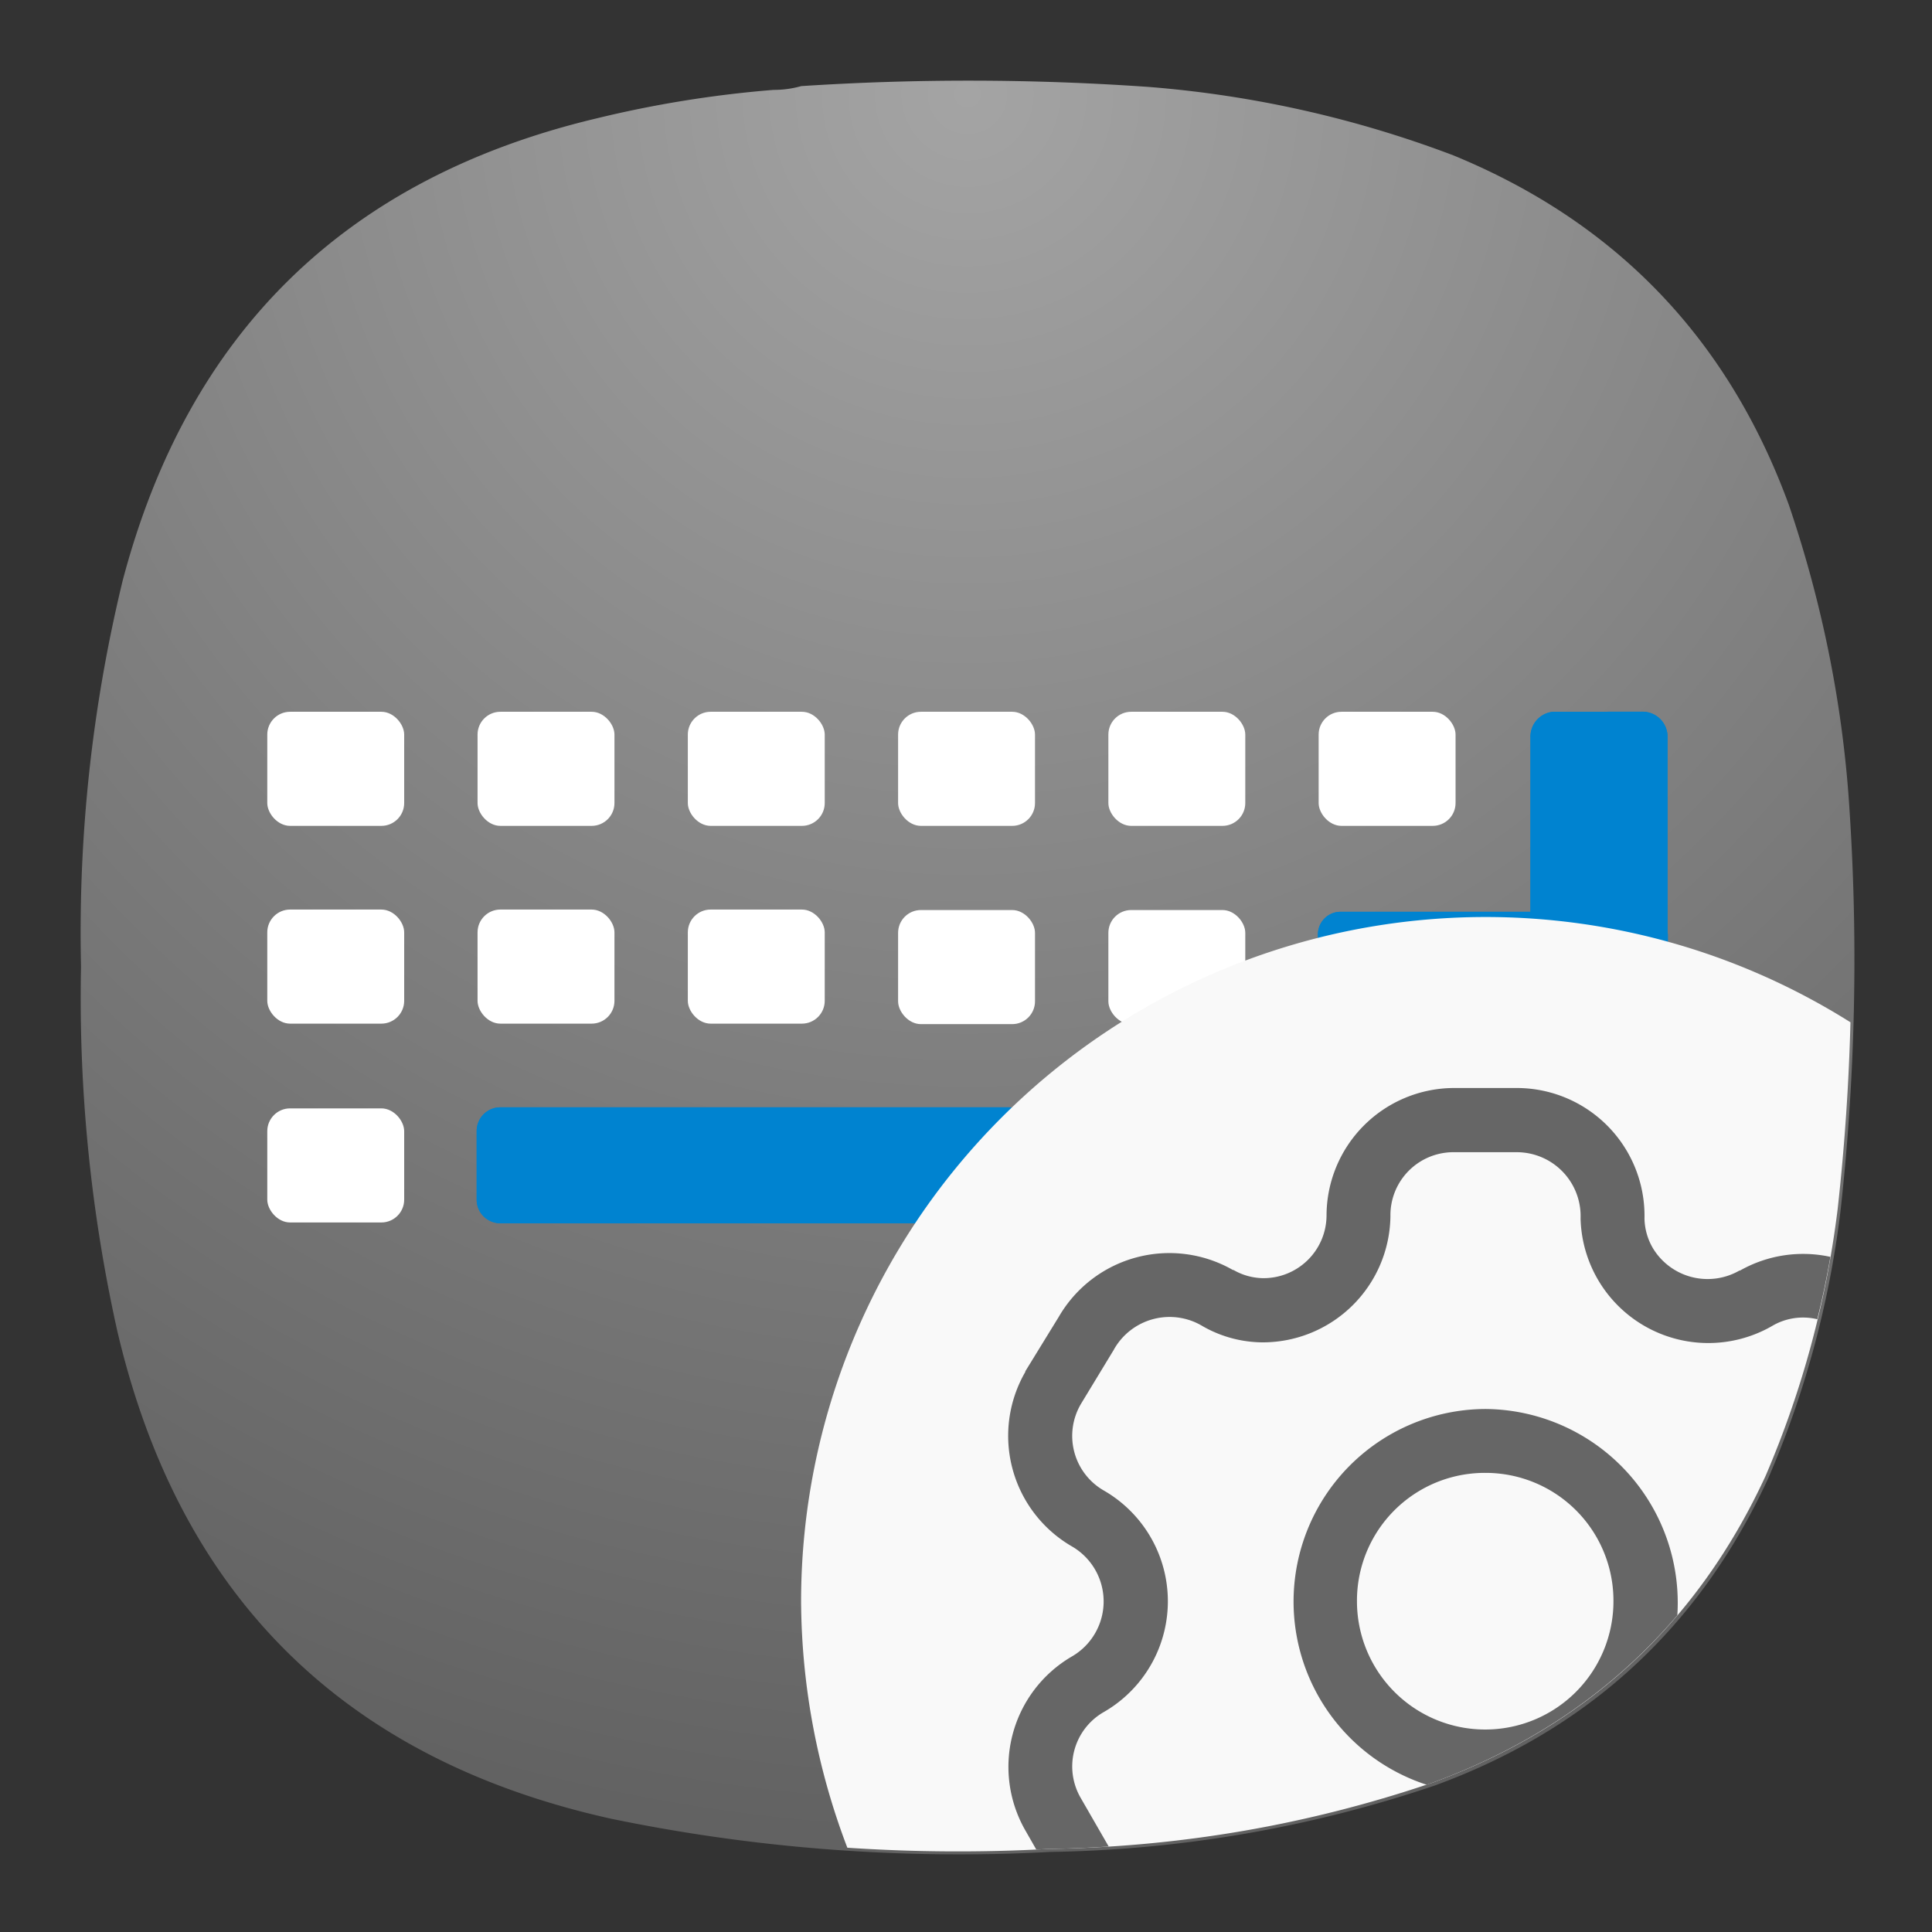 <svg xmlns="http://www.w3.org/2000/svg" xml:space="preserve" width="24" height="24" viewBox="0 0 6.35 6.35">
<rect x="0" y="0" width="6.35" height="6.35" fill="#333333" stroke="none"/>
<defs>
<radialGradient id="a" cx="0" cy="0" r="1" fx="0" fy="0" gradientTransform="matrix(0 22 -22 0 12 1)" gradientUnits="userSpaceOnUse" spreadMethod="pad">
<stop offset="0" style="stop-opacity:1;stop-color:#a4a4a4"/>
<stop offset="1" style="stop-opacity:1;stop-color:#626262"/>
</radialGradient>
</defs>
<g transform="scale(.265)">
<path d="M9.593 1.115q.18 0 .344-.047a32 32 0 0 1 4.308.01 13.7 13.7 0 0 1 3.781.849c2.026.833 3.41 2.281 4.162 4.338.42 1.24.676 2.516.754 3.823a28.3 28.3 0 0 1-.114 4.928 12 12 0 0 1-.896 3.317q-1.276 2.766-4.135 3.812a15.6 15.6 0 0 1-4.767.824 21.3 21.3 0 0 1-5.452-.412c-3.308-.734-5.354-2.754-6.125-6.057a19 19 0 0 1-.448-4.51q-.055-2.429.516-4.787 1.218-4.625 5.875-5.734a14 14 0 0 1 2.197-.354" style="fill:url(#a);fill-rule:evenodd;stroke:none;stroke-width:1.333"/>
<rect width="1.698" height="1.415" x="3.315" y="8.828" fill="#fff" paint-order="markers stroke fill" ry=".283" style="stroke-width:.283"/>
<rect width="1.698" height="1.415" x="5.923" y="8.828" fill="#fff" paint-order="markers stroke fill" ry=".283" style="stroke-width:.283"/>
<rect width="1.698" height="1.415" x="8.531" y="8.828" fill="#fff" paint-order="markers stroke fill" ry=".283" style="stroke-width:.283"/>
<rect width="1.698" height="1.415" x="11.139" y="8.828" fill="#fff" paint-order="markers stroke fill" ry=".283" style="stroke-width:.283"/>
<rect width="1.698" height="1.415" x="13.747" y="8.828" fill="#fff" paint-order="markers stroke fill" ry=".283" style="stroke-width:.283"/>
<rect width="1.698" height="1.415" x="16.355" y="8.828" fill="#fff" paint-order="markers stroke fill" ry=".283" style="stroke-width:.283"/>
<rect width="1.698" height="1.415" x="3.315" y="11.281" fill="#fff" paint-order="markers stroke fill" ry=".283" style="stroke-width:.283"/>
<rect width="1.698" height="1.415" x="5.923" y="11.281" fill="#fff" paint-order="markers stroke fill" ry=".283" style="stroke-width:.283"/>
<rect width="1.698" height="1.415" x="8.531" y="11.281" fill="#fff" paint-order="markers stroke fill" ry=".283" style="stroke-width:.283"/>
<rect width="1.698" height="1.415" x="11.139" y="11.287" fill="#fff" paint-order="markers stroke fill" ry=".283" style="stroke-width:.283"/>
<rect width="1.698" height="1.415" x="13.747" y="11.287" fill="#fff" paint-order="markers stroke fill" ry=".283" style="stroke-width:.283"/>
<rect width="1.698" height="1.415" x="3.315" y="13.747" fill="#fff" paint-order="markers stroke fill" ry=".283" style="stroke-width:.283"/>
<rect width="1.698" height="1.415" x="13.747" y="13.747" fill="#fff" paint-order="markers stroke fill" ry=".283" style="stroke-width:.283"/>
<rect width="1.698" height="1.415" x="16.355" y="13.747" fill="#fff" paint-order="markers stroke fill" ry=".283" style="stroke-width:.283"/>
<rect width="1.698" height="1.415" x="18.962" y="13.747" fill="#fff" paint-order="markers stroke fill" ry=".283" style="stroke-width:.283"/>
<path d="M19.262 8.828a.31.31 0 0 0-.28.313v2.168h-2.359a.28.28 0 0 0-.277.28v.876c0 .156.123.281.277.281h3.783a.28.28 0 0 0 .28-.281v-.875l-.004-.043V9.14a.31.31 0 0 0-.313-.313zM6.207 13.734a.294.294 0 0 0-.295.295v.85c0 .163.132.293.295.293h6.31c.164 0 .296-.13.296-.293v-.85a.294.294 0 0 0-.295-.295z" style="fill:#0083d0;fill-opacity:1;stroke-width:.288"/>
<path d="M19.262 8.828a.31.31 0 0 0-.28.313v2.168h-2.359a.28.28 0 0 0-.277.28v.876c0 .156.123.281.277.281h3.783a.28.28 0 0 0 .28-.281v-.875l-.004-.043V9.14a.31.31 0 0 0-.313-.313zM6.207 13.734a.294.294 0 0 0-.295.295v.85c0 .163.132.293.295.293h6.31c.164 0 .296-.13.296-.293v-.85a.294.294 0 0 0-.295-.295z" style="fill:#0083d0;fill-opacity:1;stroke-width:.288"/>
</g>
<path d="M4.882 3.014a2.25 2.25 0 0 0-2.249 2.249 2.3 2.3 0 0 0 .152.81q.33.022.662.004.65-.01 1.262-.218.756-.277 1.094-1.008.181-.422.237-.878.034-.306.042-.613a2.25 2.25 0 0 0-1.2-.346" style="fill:#f9f9f9;fill-opacity:1;stroke-width:.531;paint-order:markers stroke fill"/>
<path d="M4.778 3.576a.42.42 0 0 0-.418.419.207.207 0 0 1-.209.206.2.2 0 0 1-.097-.027h-.002a.42.42 0 0 0-.572.154l-.11.179v.002a.42.42 0 0 0 .152.573.209.209 0 0 1 0 .363.42.42 0 0 0-.152.571l.036.063.041-.002a4 4 0 0 0 .197-.008l-.091-.158a.206.206 0 0 1 .075-.284.42.42 0 0 0 0-.728.207.207 0 0 1-.075-.285l.108-.178.001-.002a.21.21 0 0 1 .286-.078.4.4 0 0 0 .202.056.42.42 0 0 0 .42-.414v-.001a.207.207 0 0 1 .209-.21h.206a.21.21 0 0 1 .21.216v.004a.42.42 0 0 0 .628.352.2.2 0 0 1 .15-.023 3 3 0 0 0 .043-.205.42.42 0 0 0-.297.045h-.002a.21.21 0 0 1-.284-.073.2.2 0 0 1-.028-.098.42.42 0 0 0-.42-.429H4.78zm.104 1.055a.633.633 0 0 0-.193 1.235l.02-.007q.489-.18.804-.55a.637.637 0 0 0-.63-.678zm0 .21a.42.42 0 0 1 .421.422.42.42 0 1 1-.843 0 .42.42 0 0 1 .422-.422" style="font-variant-ligatures:normal;font-variant-position:normal;font-variant-caps:normal;font-variant-numeric:normal;font-variant-alternates:normal;font-variant-east-asian:normal;font-feature-settings:normal;font-variation-settings:normal;text-indent:0;text-decoration-line:none;text-decoration-style:solid;text-decoration-color:#000;text-transform:none;text-orientation:mixed;white-space:normal;shape-padding:0;shape-margin:0;inline-size:0;isolation:auto;mix-blend-mode:normal;stroke-width:.531;fill:#666;fill-opacity:1"/>
</svg>
